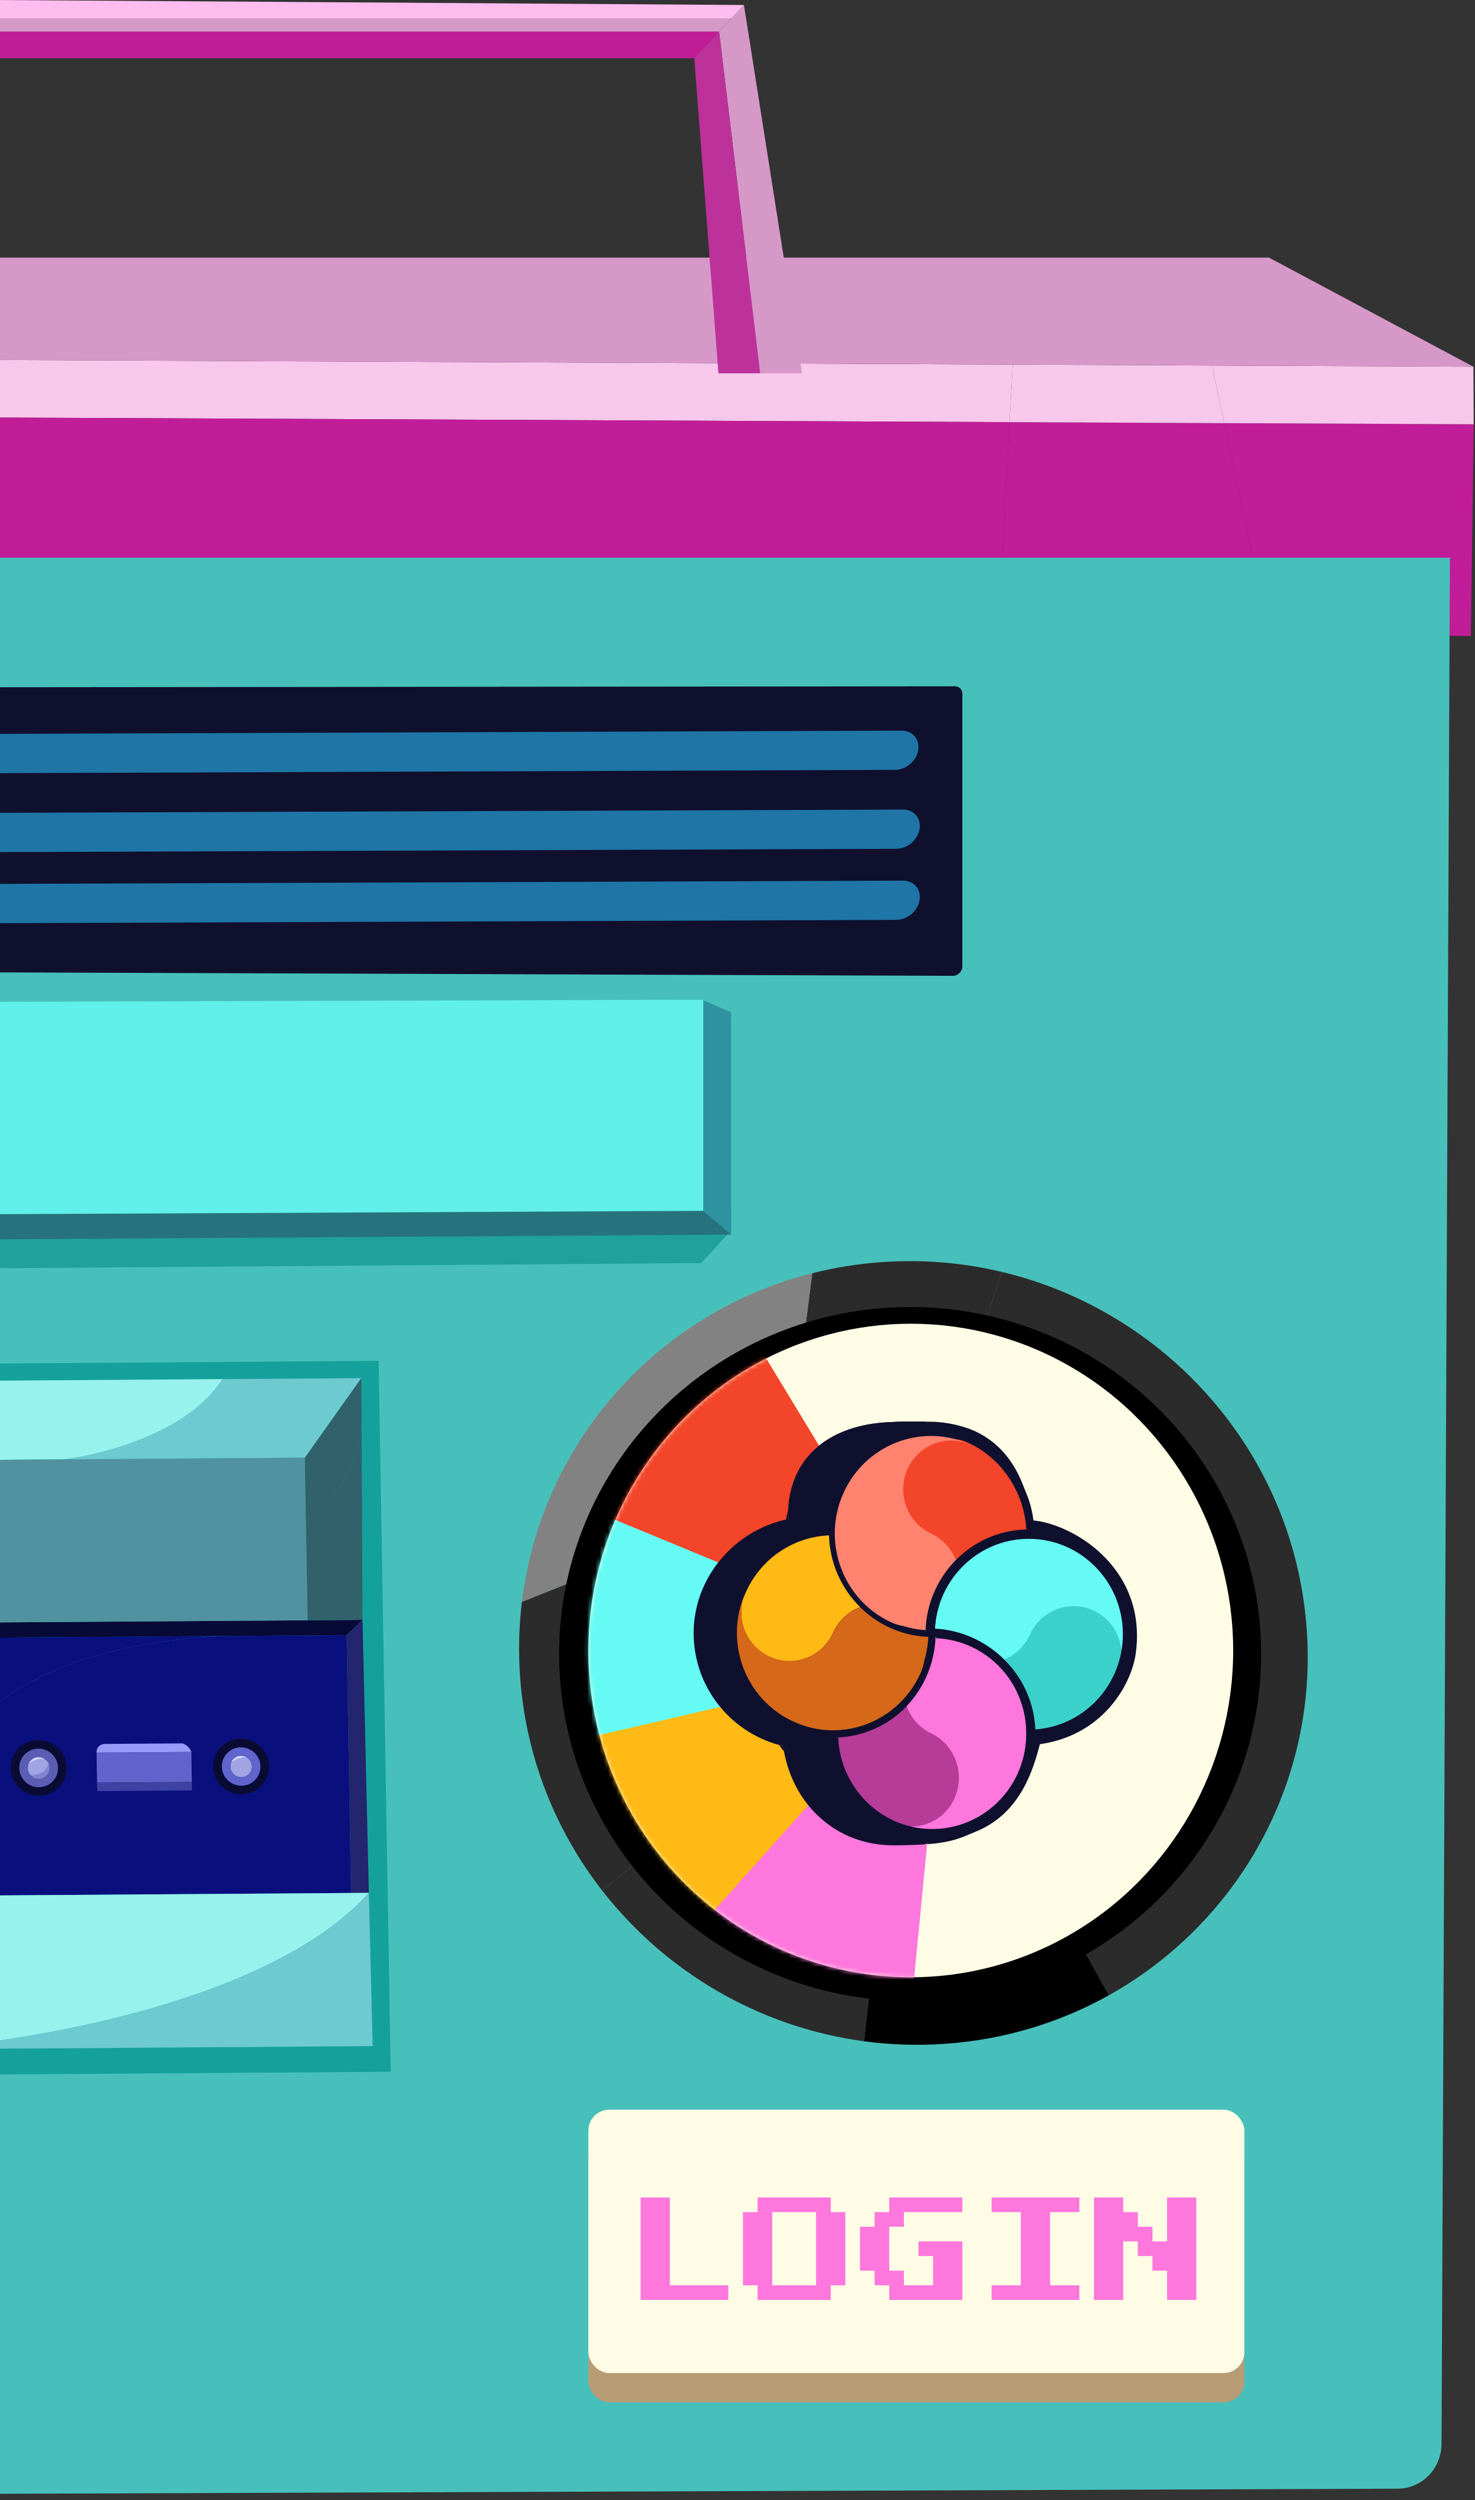 <svg width="353" height="598" viewBox="0 0 353 598" fill="none" xmlns="http://www.w3.org/2000/svg">
<rect x="0" y="0" width="353" height="598" fill="#333333" stroke="none"/>
<path fill-rule="evenodd" clip-rule="evenodd" d="M303.71 151.814L352.011 152.124L352.692 101.483L292.985 101.211L303.71 151.814Z" fill="#C11D99"/>
<path fill-rule="evenodd" clip-rule="evenodd" d="M352.616 87.715L290.064 87.43L292.985 101.211L352.692 101.483L352.616 87.715Z" fill="#F8C7EC"/>
<path d="M238.815 152.055L303.71 151.814L292.985 101.211L241.615 100.977L238.815 152.055Z" fill="#C11D99"/>
<path d="M290.064 87.43L242.369 87.213L241.615 100.977L292.985 101.211L290.064 87.43Z" fill="#F8C7EC"/>
<path d="M241.615 100.977L242.369 87.213L-52.489 85.871L-52.489 99.638L241.615 100.977Z" fill="#F8C7EC"/>
<path d="M238.815 152.055L241.615 100.977L-52.489 99.638L-52.489 153.134L238.815 152.055Z" fill="#C11D99"/>
<path d="M242.369 87.213L290.064 87.43L352.616 87.715L303.71 61.624L-48.989 61.624L-52.489 85.871L242.369 87.213Z" fill="#D698C7"/>
<path d="M334.405 595.278L-331.93 597.702L-331.929 133.41L346.993 133.41L344.992 584.454C344.965 590.443 340.404 595.256 334.405 595.278Z" fill="#47C0BB"/>
<rect width="118.587" height="170.048" transform="matrix(1 -0.007 0.017 1 -27.967 326.331)" fill="#15A19B"/>
<path fill-rule="evenodd" clip-rule="evenodd" d="M312.665 388.847C315.67 426.271 296.138 460.095 265.38 477.252L227.615 409.081L215.284 411.727L206.783 488.259C181.583 484.88 159.175 471.557 144.086 452.167L207.889 401.335L239.761 304.232C278.831 313.53 309.307 347.022 312.665 388.847Z" fill="#2B2B2B"/>
<path d="M206.783 488.259C213.073 489.102 219.537 489.326 226.105 488.87C240.403 487.878 253.701 483.766 265.38 477.252L227.615 409.081L215.284 411.727L206.783 488.259Z" fill="black"/>
<path fill-rule="evenodd" clip-rule="evenodd" d="M144.086 452.167C133.147 438.111 126.054 420.866 124.532 401.91C124.02 395.532 124.163 389.259 124.903 383.155L187.563 358.139L194.391 304.544C199.771 303.186 205.351 302.285 211.092 301.886C220.962 301.201 230.598 302.051 239.761 304.232L207.889 401.335L144.086 452.167Z" fill="#2B2B2B"/>
<path d="M187.563 358.139L194.391 304.544C157.11 313.957 129.498 345.303 124.903 383.155L187.563 358.139Z" fill="#828282"/>
<path d="M86.758 387.47L73.621 387.56L-12.482 388.154L-21.845 388.218L-18.092 391.822L54.272 391.324L64.402 391.254L82.963 391.126L86.758 387.47Z" fill="#070937"/>
<path d="M-21.845 388.218L-20.739 453.508L-17.047 453.483L-17.433 430.743L-18.092 391.822L-21.845 388.218Z" fill="#23266E"/>
<path d="M88.276 452.757L86.758 387.47L82.963 391.126L84.007 452.787L88.276 452.757Z" fill="#23266E"/>
<path fill-rule="evenodd" clip-rule="evenodd" d="M84.007 452.787L-17.047 453.483L-17.433 430.743C-15.063 417.876 2.687 393.175 54.272 391.324L64.402 391.254L82.963 391.126L84.007 452.787Z" fill="#0A0F7E"/>
<path d="M-18.092 391.822L-17.433 430.743C-15.063 417.876 2.687 393.175 54.272 391.324L-18.092 391.822Z" fill="#0A0F7E"/>
<path fill-rule="evenodd" clip-rule="evenodd" d="M-22.824 330.394L53.231 329.869C45.343 342.626 24.602 347.993 15.217 349.082L-13.14 349.277L-22.824 330.394Z" fill="#97F1ED"/>
<path d="M72.963 348.684L86.48 329.64L53.231 329.869C45.343 342.626 24.602 347.993 15.217 349.082L72.963 348.684Z" fill="#6CCAD0"/>
<path fill-rule="evenodd" clip-rule="evenodd" d="M-21.845 388.218L-22.642 341.148C-21.378 348.28 -17.919 354.315 -12.972 359.24L-12.482 388.154L-21.845 388.218Z" fill="#31616B"/>
<path fill-rule="evenodd" clip-rule="evenodd" d="M86.532 340.396L86.758 387.47L73.621 387.56L73.222 363.993C80.733 358.278 85.759 350.423 86.532 340.396Z" fill="#31616B"/>
<path fill-rule="evenodd" clip-rule="evenodd" d="M73.621 387.56L-12.482 388.154L-12.972 359.24C6.941 379.063 50.979 380.916 73.222 363.993L73.621 387.56Z" fill="#5192A0"/>
<path d="M15.217 349.082L-13.14 349.277L-12.972 359.24C6.941 379.063 50.979 380.916 73.222 363.993L72.963 348.684L15.217 349.082Z" fill="#5192A0"/>
<path d="M-13.14 349.277L-22.824 330.394L-22.642 341.148C-21.378 348.28 -17.919 354.315 -12.972 359.24L-13.14 349.277Z" fill="#31616B"/>
<path d="M86.48 329.64L72.963 348.684L73.222 363.993C80.733 358.278 85.759 350.423 86.532 340.396L86.48 329.64Z" fill="#31616B"/>
<path fill-rule="evenodd" clip-rule="evenodd" d="M-17.047 453.483L-20.739 453.508L-20.118 490.175C6.277 488.594 64.908 478.897 88.276 452.757L84.007 452.787L-17.047 453.483Z" fill="#97F1ED"/>
<path d="M89.186 489.421L88.276 452.757C64.908 478.897 6.277 488.594 -20.118 490.175L89.186 489.421Z" fill="#6CCAD0"/>
<path d="M-86.059 230.065C-79.749 199.82 -91.861 178.3 -100.9 168.633C-102.167 167.279 -100.868 164.48 -98.89 164.478L228.539 164.162C229.55 164.161 230.311 164.919 230.311 165.917L230.311 231.184C230.311 232.371 229.248 233.414 228.046 233.41L-84.324 232.286C-85.513 232.282 -86.305 231.243 -86.059 230.065Z" fill="#0F102E"/>
<path d="M-62.73 180.464C-62.296 177.867 -59.809 175.754 -57.176 175.744L215.774 174.762C218.102 174.753 219.81 176.409 219.81 178.673V178.673C219.81 181.528 217.142 184.134 214.206 184.145L-58.748 185.15C-61.381 185.159 -63.164 183.061 -62.73 180.464V180.464Z" fill="#1E75A6"/>
<path d="M-62.403 199.346C-61.969 196.749 -59.483 194.636 -56.849 194.626L216.101 193.644C218.429 193.636 220.137 195.291 220.137 197.555V197.555C220.137 200.411 217.468 203.016 214.533 203.027L-58.421 204.032C-61.054 204.042 -62.837 201.944 -62.403 199.346V199.346Z" fill="#1E75A6"/>
<path d="M-62.403 216.346C-61.969 213.749 -59.483 211.636 -56.849 211.626L216.101 210.644C218.429 210.636 220.137 212.291 220.137 214.555V214.555C220.137 217.411 217.468 220.016 214.533 220.027L-58.421 221.032C-61.054 221.042 -62.837 218.944 -62.403 216.346V216.346Z" fill="#1E75A6"/>
<path d="M-128.19 304.287L-117.186 295.93L174.689 294.643L167.811 302.124L-128.19 304.287Z" fill="#20A19B"/>
<path fill-rule="evenodd" clip-rule="evenodd" d="M174.979 295.311C174.96 281.791 174.989 257.624 174.967 242.124L168.311 239.259L-76.032 239.834L-78.766 242.964C-81.517 272.536 -108.319 291.449 -121.07 297.208L-98.302 288.82L168.311 289.624L174.979 295.311Z" fill="#2E92A0"/>
<path d="M-121.07 297.208L174.979 295.311L168.311 289.624L-98.302 288.82L-121.07 297.208Z" fill="#26737D"/>
<path d="M-104.244 290.917C-77.132 271.067 -74.793 250.241 -76.632 239.836L168.31 239.124L168.311 289.624L-104.244 290.917Z" fill="#60EFE9"/>
<path d="M57.755 425.103C59.178 425.093 60.313 423.938 60.289 422.524C60.284 422.207 60.221 421.903 60.11 421.624C59.931 421.172 59.627 420.783 59.242 420.496C57.6 420.109 55.918 421.109 55.282 421.657C55.181 421.938 55.128 422.242 55.133 422.56C55.145 423.253 55.433 423.88 55.891 424.337C56.368 424.814 57.029 425.108 57.755 425.103Z" fill="#A1A4E3"/>
<path fill-rule="evenodd" clip-rule="evenodd" d="M62.352 422.51C62.395 425.056 60.352 427.133 57.789 427.151C55.227 427.169 53.114 425.12 53.071 422.574C53.028 420.028 55.071 417.951 57.633 417.933C60.196 417.915 62.309 419.965 62.352 422.51ZM60.289 422.524C60.313 423.938 59.178 425.093 57.755 425.103C57.029 425.108 56.368 424.814 55.891 424.337C55.433 423.88 55.145 423.253 55.133 422.56C55.128 422.242 55.181 421.938 55.282 421.657C55.633 420.685 56.564 419.989 57.668 419.981C58.257 419.977 58.802 420.17 59.242 420.496C59.627 420.783 59.931 421.172 60.11 421.624C60.221 421.903 60.284 422.207 60.289 422.524Z" fill="#6064CB"/>
<path d="M57.668 419.981C56.564 419.989 55.633 420.685 55.282 421.657C55.918 421.109 57.6 420.109 59.242 420.496C58.802 420.17 58.257 419.977 57.668 419.981Z" fill="#D3DBFF"/>
<path fill-rule="evenodd" clip-rule="evenodd" d="M64.414 422.496C64.476 426.173 61.526 429.174 57.824 429.2C54.122 429.225 51.071 426.265 51.009 422.588C50.947 418.911 53.897 415.91 57.599 415.884C61.3 415.859 64.352 418.819 64.414 422.496ZM57.789 427.151C60.352 427.133 62.395 425.056 62.352 422.51C62.309 419.965 60.196 417.915 57.633 417.933C55.071 417.951 53.028 420.028 53.071 422.574C53.114 425.12 55.227 427.169 57.789 427.151Z" fill="#090B33"/>
<path d="M15.951 422.83C16.013 426.507 13.062 429.509 9.361 429.534C5.659 429.56 2.608 426.6 2.545 422.923C2.483 419.246 5.433 416.244 9.135 416.219C12.837 416.193 15.888 419.153 15.951 422.83Z" fill="#090B33"/>
<path d="M13.888 422.845C13.931 425.39 11.889 427.468 9.326 427.486C6.763 427.503 4.651 425.454 4.608 422.908C4.565 420.363 6.607 418.285 9.17 418.267C11.733 418.25 13.845 420.299 13.888 422.845Z" fill="#5A5DB2"/>
<path d="M9.205 420.316C8.1 420.324 7.17 421.02 6.819 421.991C7.455 421.443 9.136 420.443 10.778 420.831C10.339 420.504 9.793 420.312 9.205 420.316Z" fill="#D3D5FF"/>
<path fill-rule="evenodd" clip-rule="evenodd" d="M7.428 424.672C8.758 424.416 10.821 424.402 11.646 421.958C11.467 421.507 11.164 421.117 10.778 420.831C9.136 420.443 7.455 421.443 6.819 421.991C6.718 422.273 6.665 422.577 6.67 422.894C6.682 423.587 6.97 424.214 7.428 424.672Z" fill="#A1A4E3"/>
<path d="M9.291 425.437C10.715 425.427 11.85 424.273 11.826 422.859C11.82 422.541 11.757 422.238 11.646 421.958C10.821 424.402 8.758 424.416 7.428 424.672C7.904 425.148 8.565 425.442 9.291 425.437Z" fill="#8386D2"/>
<path d="M23.263 428.414L45.949 428.257L45.914 426.209L23.228 426.365L23.263 428.414Z" fill="#3D42A3"/>
<path fill-rule="evenodd" clip-rule="evenodd" d="M23.228 426.365L23.107 419.195L45.793 419.039L45.914 426.209L23.228 426.365Z" fill="#6064CB"/>
<path d="M45.793 419.039C45.612 418.528 44.94 417.406 43.696 417.005L25.135 417.133C24.447 417.137 23.079 417.557 23.107 419.195L45.793 419.039Z" fill="#969BFA"/>
<ellipse cx="217.811" cy="395.624" rx="84" ry="83" fill="black"/>
<ellipse cx="217.969" cy="394.788" rx="77.158" ry="78.164" fill="#FFFCE5"/>
<path d="M222.135 341.05V440.096C227.925 439.665 230.162 438.41 233.16 437.186C243.502 432.962 246.387 422.828 248.075 416.293C263.13 414.52 269.846 402.467 270.819 395.363C273.659 374.624 254.593 364.694 246.178 364.614C244.233 350.964 238.07 345.696 233.16 343.349C233.16 343.349 228.667 341.05 222.135 341.05Z" fill="#0F102E" stroke="#0F102E" stroke-width="2"/>
<path d="M223.824 391.954C223.098 392.138 222.337 392.138 221.612 391.954C221.416 391.221 221.416 390.444 221.612 389.711C222.33 389.456 223.11 389.456 223.824 389.711C224.102 390.432 224.102 391.232 223.824 391.954Z" fill="#0F102E"/>
<path d="M241.197 362.411C241.197 376.06 229.447 387.125 214.951 387.125C200.787 387.125 189.243 376.682 188.723 363.465C188.711 363.156 188.723 362.914 188.723 362.603C188.723 362.266 188.593 361.499 188.609 361.166C189.238 347.999 199.116 340.876 212.461 340.188C217.107 339.949 216.484 340.044 221.225 340.044C229.176 344.291 241.197 353.189 241.197 362.411Z" fill="#0F102E"/>
<path d="M221.465 390.621C221.465 405.936 209.049 418.352 193.734 418.352C191.563 418.352 189.449 418.102 187.422 417.63C187.097 417.555 186.774 417.473 186.454 417.386C174.67 414.189 166.003 403.417 166.003 390.621C166.003 377.378 175.669 366.22 188.083 363.465C188.422 363.389 188.38 363.527 188.723 363.465C190.349 363.168 192.023 362.89 193.734 362.89C209.049 362.89 221.465 375.306 221.465 390.621Z" fill="#0F102E"/>
<path d="M242.634 413.898C242.634 424.329 233.151 437.078 221.13 441.197C219.693 441.197 218.686 441.389 213.802 441.389C200.221 441.389 190.021 431.865 187.636 418.974C187.554 418.53 187.482 418.082 187.422 417.63C187.257 416.409 187.173 415.163 187.173 413.898C187.173 398.582 199.588 386.167 214.903 386.167C230.219 386.167 242.634 398.582 242.634 413.898Z" fill="#0F102E"/>
<path d="M188.723 363.465C188.711 363.156 188.723 362.914 188.723 362.603C188.723 362.266 188.593 361.499 188.609 361.166L188.083 363.465C188.422 363.389 188.38 363.527 188.723 363.465Z" fill="#0F102E"/>
<path d="M187.422 417.63C187.097 417.555 186.774 417.473 186.454 417.386L187.636 418.974C187.554 418.53 187.482 418.082 187.422 417.63Z" fill="#0F102E"/>
<path d="M199.361 390.541C200.624 387.698 202.958 385.486 205.844 384.404C201.259 379.886 198.589 373.737 198.389 367.254C189.118 367.639 180.996 373.666 177.832 382.51C176.082 388.702 179.616 395.157 185.726 396.929C191.212 398.522 197.02 395.792 199.369 390.522L199.361 390.537V390.541Z" fill="#FFBA15"/>
<path d="M221.213 397.122C221.056 398.157 220.762 399.169 220.338 400.122C215.119 411.867 201.499 417.103 189.914 411.812C178.33 406.522 173.169 392.71 178.385 380.965C175.855 386.875 178.526 393.742 184.353 396.31C190.071 398.828 196.726 396.271 199.361 390.545C200.624 387.702 202.958 385.49 205.844 384.408C209.856 388.392 215.091 390.867 220.68 391.428C221.17 391.475 221.664 391.506 222.166 391.526C222.08 393.439 221.758 395.334 221.213 397.169C221.213 397.157 221.213 397.142 221.217 397.126" fill="#D56819"/>
<path d="M223.107 391.545C222.679 391.545 222.26 391.533 221.848 391.514C221.319 404.106 210.824 413.879 198.404 413.346C185.985 412.812 176.345 402.169 176.875 389.577C177.373 377.737 186.722 368.251 198.401 367.745C198.381 367.321 198.369 366.894 198.369 366.466C198.369 366.137 198.381 365.815 198.393 365.486C184.745 366.027 174.11 377.682 174.643 391.522C175.177 405.361 186.671 416.142 200.322 415.601C213.224 415.091 223.57 404.6 224.072 391.518C223.75 391.529 223.432 391.541 223.107 391.541" fill="#0F102E"/>
<path d="M222.666 367.054C225.462 368.352 227.63 370.732 228.677 373.662C233.164 369.042 239.242 366.371 245.635 366.211C245.313 356.803 239.189 347.865 230.479 344.602C224.385 342.79 218.222 346.994 216.438 353.175C214.834 358.728 217.489 364.634 222.673 367.05H222.666V367.054Z" fill="#F34529"/>
<path d="M216.307 388.961C215.287 388.8 214.291 388.502 213.346 388.075C201.761 382.785 196.6 368.972 201.816 357.227C207.036 345.482 220.656 340.246 232.24 345.537C226.413 342.972 219.636 345.682 217.107 351.588C214.624 357.384 217.146 364.129 222.793 366.804C225.597 368.082 227.781 370.451 228.844 373.377C224.915 377.443 222.472 382.753 221.923 388.42C221.875 388.918 221.844 389.42 221.828 389.926C219.942 389.836 218.071 389.51 216.264 388.957H216.307V388.961Z" fill="#FF836F"/>
<path d="M221.805 390.883C221.805 390.451 221.817 390.024 221.836 389.604C209.416 389.082 199.765 378.455 200.279 365.859C200.777 353.619 210.714 343.964 222.797 343.98C234.887 343.98 244.778 353.725 245.284 365.851C245.699 365.827 246.123 365.819 246.543 365.819C246.868 365.819 247.182 365.831 247.507 365.843C246.997 352.474 236.111 341.721 222.797 341.721C209.138 341.721 198.067 352.952 198.071 366.804C198.071 380.267 208.561 391.326 221.828 391.855C221.828 391.53 221.809 391.204 221.809 390.875" fill="#0F102E"/>
<path d="M223.084 414.66C220.28 413.381 218.096 411.012 217.033 408.087C212.574 412.726 206.511 415.424 200.123 415.613C200.484 425.029 206.433 433.288 215.17 436.495C221.276 438.268 227.645 434.684 229.39 428.491C230.959 422.93 228.268 417.04 223.072 414.656H223.084V414.66Z" fill="#B63C98"/>
<path d="M229.33 392.502C230.338 392.663 231.318 392.961 232.244 393.389C243.652 398.679 248.734 412.491 243.597 424.236C238.46 435.982 225.044 441.217 213.64 435.927C219.377 438.491 226.052 435.782 228.542 429.876C230.985 424.079 228.503 417.334 222.942 414.66C220.177 413.381 218.032 411.012 216.981 408.087C220.855 404.02 223.259 398.714 223.805 393.043C223.852 392.545 223.879 392.043 223.899 391.538C225.758 391.628 227.597 391.953 229.381 392.506H229.33V392.502Z" fill="#FE77DD"/>
<path d="M246.445 390.965C245.206 393.82 242.645 395.701 239.771 396.807C244.39 401.289 247.355 407.761 247.606 414.24C256.876 413.781 264.955 407.687 268.049 398.812C269.747 392.608 266.163 386.18 260.041 384.455C254.543 382.906 248.759 385.682 246.449 390.973V390.965H246.445Z" fill="#3AD1CA"/>
<path d="M224.66 384.325C224.817 383.29 225.111 382.278 225.534 381.325C230.754 369.58 244.378 364.349 255.962 369.639C267.547 374.933 272.708 388.745 267.488 400.49C270.018 394.581 267.347 387.714 261.519 385.145C255.802 382.627 249.15 385.184 246.511 390.91C245.248 393.753 242.915 395.965 240.029 397.047C236.017 393.063 230.781 390.588 225.193 390.027C224.805 389.988 224.417 389.961 224.024 389.945C223.919 389.945 224.024 389.749 223.926 389.749C223.926 389.62 223.711 389.678 223.726 389.549C223.836 387.765 224.15 386 224.664 384.29C224.664 384.298 224.664 384.314 224.66 384.325Z" fill="#65FBF4"/>
<mask id="mask0_68_2" style="mask-type:alpha" maskUnits="userSpaceOnUse" x="140" y="316" width="156" height="157">
<ellipse cx="217.969" cy="394.788" rx="77.158" ry="78.164" fill="#FFFCE5"/>
</mask>
<g mask="url(#mask0_68_2)">
<path d="M226.811 396.515L137.038 359.375L176.403 313.463L226.811 396.515Z" fill="#F34529"/>
<path d="M226.335 396.222L131.995 419.429L136.545 359.123L226.335 396.222Z" fill="#65FBF4"/>
<path d="M225.672 395.893L162.383 469.603L131.04 417.881L225.672 395.893Z" fill="#FFBA15"/>
<path d="M226.388 395.014L216.952 491.707L161.579 467.391L226.388 395.014Z" fill="#FE77DD"/>
</g>
<path d="M241.197 362.411C241.197 376.06 229.447 387.125 214.951 387.125C200.787 387.125 189.243 376.682 188.723 363.465C188.711 363.156 188.723 362.914 188.723 362.603C188.723 362.266 188.593 361.499 188.609 361.166C189.238 347.999 199.116 340.876 212.461 340.188C217.107 339.949 216.484 340.044 221.225 340.044C229.176 344.291 241.197 353.189 241.197 362.411Z" fill="#0F102E"/>
<path d="M221.465 390.621C221.465 405.936 209.049 418.352 193.734 418.352C191.563 418.352 189.449 418.102 187.422 417.63C187.097 417.555 186.774 417.473 186.454 417.386C174.67 414.189 166.003 403.417 166.003 390.621C166.003 377.378 175.669 366.22 188.083 363.465C188.422 363.389 188.38 363.527 188.723 363.465C190.349 363.168 192.023 362.89 193.734 362.89C209.049 362.89 221.465 375.306 221.465 390.621Z" fill="#0F102E"/>
<path d="M242.634 413.898C242.634 424.329 233.151 437.078 221.13 441.197C219.693 441.197 218.686 441.389 213.802 441.389C200.221 441.389 190.021 431.865 187.636 418.974C187.554 418.53 187.482 418.082 187.422 417.63C187.257 416.409 187.173 415.163 187.173 413.898C187.173 398.582 199.588 386.167 214.903 386.167C230.219 386.167 242.634 398.582 242.634 413.898Z" fill="#0F102E"/>
<path d="M188.723 363.465C188.711 363.156 188.723 362.914 188.723 362.603C188.723 362.266 188.593 361.499 188.609 361.166L188.083 363.465C188.422 363.389 188.38 363.527 188.723 363.465Z" fill="#0F102E"/>
<path d="M187.422 417.63C187.097 417.555 186.774 417.473 186.454 417.386L187.636 418.974C187.554 418.53 187.482 418.082 187.422 417.63Z" fill="#0F102E"/>
<path d="M199.361 390.541C200.624 387.698 202.958 385.486 205.844 384.404C201.259 379.886 198.589 373.737 198.389 367.254C189.118 367.639 180.996 373.666 177.832 382.51C176.082 388.702 179.616 395.157 185.726 396.929C191.212 398.522 197.02 395.792 199.369 390.522L199.361 390.537V390.541Z" fill="#FFBA15"/>
<path d="M221.213 397.122C221.056 398.157 220.762 399.169 220.338 400.122C215.119 411.867 201.499 417.103 189.914 411.812C178.33 406.522 173.169 392.71 178.385 380.965C175.855 386.875 178.526 393.742 184.353 396.31C190.071 398.828 196.726 396.271 199.361 390.545C200.624 387.702 202.958 385.49 205.844 384.408C209.856 388.392 215.091 390.867 220.68 391.428C221.17 391.475 221.664 391.506 222.166 391.526C222.08 393.439 221.758 395.334 221.213 397.169C221.213 397.157 221.213 397.142 221.217 397.126" fill="#D56819"/>
<path d="M222.666 367.054C225.462 368.352 227.63 370.732 228.677 373.662C233.164 369.042 239.242 366.371 245.635 366.211C245.313 356.803 239.189 347.865 230.479 344.602C224.385 342.79 218.222 346.994 216.438 353.175C214.834 358.728 217.489 364.634 222.673 367.05H222.666V367.054Z" fill="#F34529"/>
<path d="M216.307 388.961C215.287 388.8 214.291 388.502 213.346 388.075C201.761 382.785 196.6 368.972 201.816 357.227C207.036 345.482 220.656 340.246 232.24 345.537C226.413 342.972 219.636 345.682 217.107 351.588C214.624 357.384 217.146 364.129 222.793 366.804C225.597 368.082 227.781 370.451 228.844 373.377C224.915 377.443 222.472 382.753 221.923 388.42C221.875 388.918 221.844 389.42 221.828 389.926C219.942 389.836 218.071 389.51 216.264 388.957H216.307V388.961Z" fill="#FF836F"/>
<path d="M223.084 414.66C220.28 413.381 218.096 411.012 217.033 408.087C212.574 412.726 206.511 415.424 200.123 415.613C200.484 425.029 206.433 433.288 215.17 436.495C221.276 438.268 227.645 434.684 229.39 428.491C230.959 422.93 228.268 417.04 223.072 414.656H223.084V414.66Z" fill="#B63C98"/>
<path d="M229.33 392.502C230.338 392.663 231.318 392.961 232.244 393.389C243.652 398.679 248.734 412.491 243.597 424.236C238.46 435.982 225.044 441.217 213.64 435.927C219.377 438.491 226.052 435.782 228.542 429.876C230.985 424.079 228.503 417.334 222.942 414.66C220.177 413.381 218.032 411.012 216.981 408.087C220.855 404.02 223.259 398.714 223.805 393.043C223.852 392.545 223.879 392.043 223.899 391.538C225.758 391.628 227.597 391.953 229.381 392.506H229.33V392.502Z" fill="#FE77DD"/>
<path d="M246.445 390.965C245.206 393.82 242.645 395.701 239.771 396.807C244.39 401.289 247.355 407.761 247.606 414.24C256.876 413.781 264.955 407.687 268.049 398.812C269.747 392.608 266.163 386.18 260.041 384.455C254.543 382.906 248.759 385.682 246.449 390.973V390.965H246.445Z" fill="#3AD1CA"/>
<path d="M224.66 384.325C224.817 383.29 225.111 382.278 225.534 381.325C230.754 369.58 244.378 364.349 255.962 369.639C267.547 374.933 272.708 388.745 267.488 400.49C270.018 394.581 267.347 387.714 261.519 385.145C255.802 382.627 249.15 385.184 246.511 390.91C245.248 393.753 242.915 395.965 240.029 397.047C236.017 393.063 230.781 390.588 225.193 390.027C224.805 389.988 224.417 389.961 224.024 389.945C223.919 389.945 224.024 389.749 223.926 389.749C223.926 389.62 223.711 389.678 223.726 389.549C223.836 387.765 224.15 386 224.664 384.29C224.664 384.298 224.664 384.314 224.66 384.325Z" fill="#65FBF4"/>
<path d="M222.476 389.886C222.903 389.886 223.319 389.902 223.735 389.926C224.264 377.333 234.758 367.56 247.178 368.098C259.598 368.635 269.234 379.274 268.708 391.871C268.21 403.718 258.849 413.204 247.166 413.698C247.186 414.122 247.198 414.546 247.198 414.977C247.198 415.306 247.186 415.628 247.174 415.957C260.822 415.424 271.461 403.773 270.936 389.933C270.41 376.094 258.916 365.309 245.268 365.843C232.366 366.349 222.017 376.831 221.507 389.918C221.829 389.906 222.15 389.894 222.476 389.894" fill="#0F102E"/>
<path d="M223.825 390.436C223.825 390.867 224.068 391.44 224.045 391.859C236.465 392.381 246.116 403.009 245.602 415.605C245.104 427.844 235.166 437.499 223.084 437.484C210.993 437.484 201.103 427.723 200.597 415.589C200.17 415.613 199.781 415.628 199.358 415.628C199.032 415.628 198.691 415.609 198.37 415.597C198.879 428.974 209.766 439.743 223.08 439.743C236.739 439.739 247.806 428.503 247.802 414.656C247.798 401.193 236.79 390.079 223.523 389.549C223.535 389.875 223.817 390.114 223.817 390.44" fill="#0F102E"/>
<rect x="140.811" y="511.624" width="157" height="63" rx="5" fill="#B79C74"/>
<rect x="140.811" y="504.624" width="157" height="63" rx="5" fill="#FFFCE5"/>
<path d="M153.311 550.124V525.624H160.311V546.624H174.311V550.124H153.311ZM181.311 550.124V546.624H177.811V529.124H181.311V525.624H198.811V529.124H202.311V546.624H198.811V550.124H181.311ZM184.811 546.624H195.311V529.124H184.811V546.624ZM212.811 550.124V546.624H209.311V543.124H205.811V532.624H209.311V529.124H212.811V525.624H230.311V529.124H216.311V532.624H212.811V543.124H216.311V546.624H223.311V539.624H219.811V536.124H230.311V550.124H212.811ZM237.311 550.124V546.624H244.311V529.124H237.311V525.624H258.311V529.124H251.311V546.624H258.311V550.124H237.311ZM261.811 550.124V525.624H268.811V529.124H272.311V532.624H275.811V536.124H279.311V525.624H286.311V550.124H279.311V543.124H275.811V539.624H272.311V536.124H268.811V550.124H261.811Z" fill="#FE77DD"/>
<path d="M-1.01 13.922L166.154 13.922L172.1 7.559H-1.01V13.922Z" fill="#C11D99"/>
<path d="M-163.219 13.922L-1.01 13.922V7.559H-169.164L-163.219 13.922Z" fill="#C11D99"/>
<path fill-rule="evenodd" clip-rule="evenodd" d="M-169.164 7.559L-172.136 4.378L-175.109 1.197L-189 89.286H-179L-169.164 7.559Z" fill="#D698C7"/>
<path d="M-169 89.286L-163.219 13.922L-169.164 7.559L-179 89.286H-169Z" fill="#BD319B"/>
<path fill-rule="evenodd" clip-rule="evenodd" d="M172.1 7.559L175.072 4.378L178.045 1.197L191.936 89.286H181.936L172.1 7.559Z" fill="#D698C7"/>
<path d="M166.154 13.922L171.936 89.286H181.936L172.1 7.559L166.154 13.922Z" fill="#BD319B"/>
<path fill-rule="evenodd" clip-rule="evenodd" d="M-172.136 4.378L-169.164 7.559H-1.01V4.378H-172.136Z" fill="#D698C7"/>
<path d="M-1.01 -6.58035e-05L-175.109 1.197L-172.136 4.378H-1.01V-6.58035e-05Z" fill="#FFBDEF"/>
<path fill-rule="evenodd" clip-rule="evenodd" d="M175.072 4.378L172.1 7.559H-1.01V4.378H175.072Z" fill="#D698C7"/>
<path d="M178.045 1.197L-1.01 -6.58035e-05V4.378H175.072L178.045 1.197Z" fill="#FFBDEF"/>
</svg>
